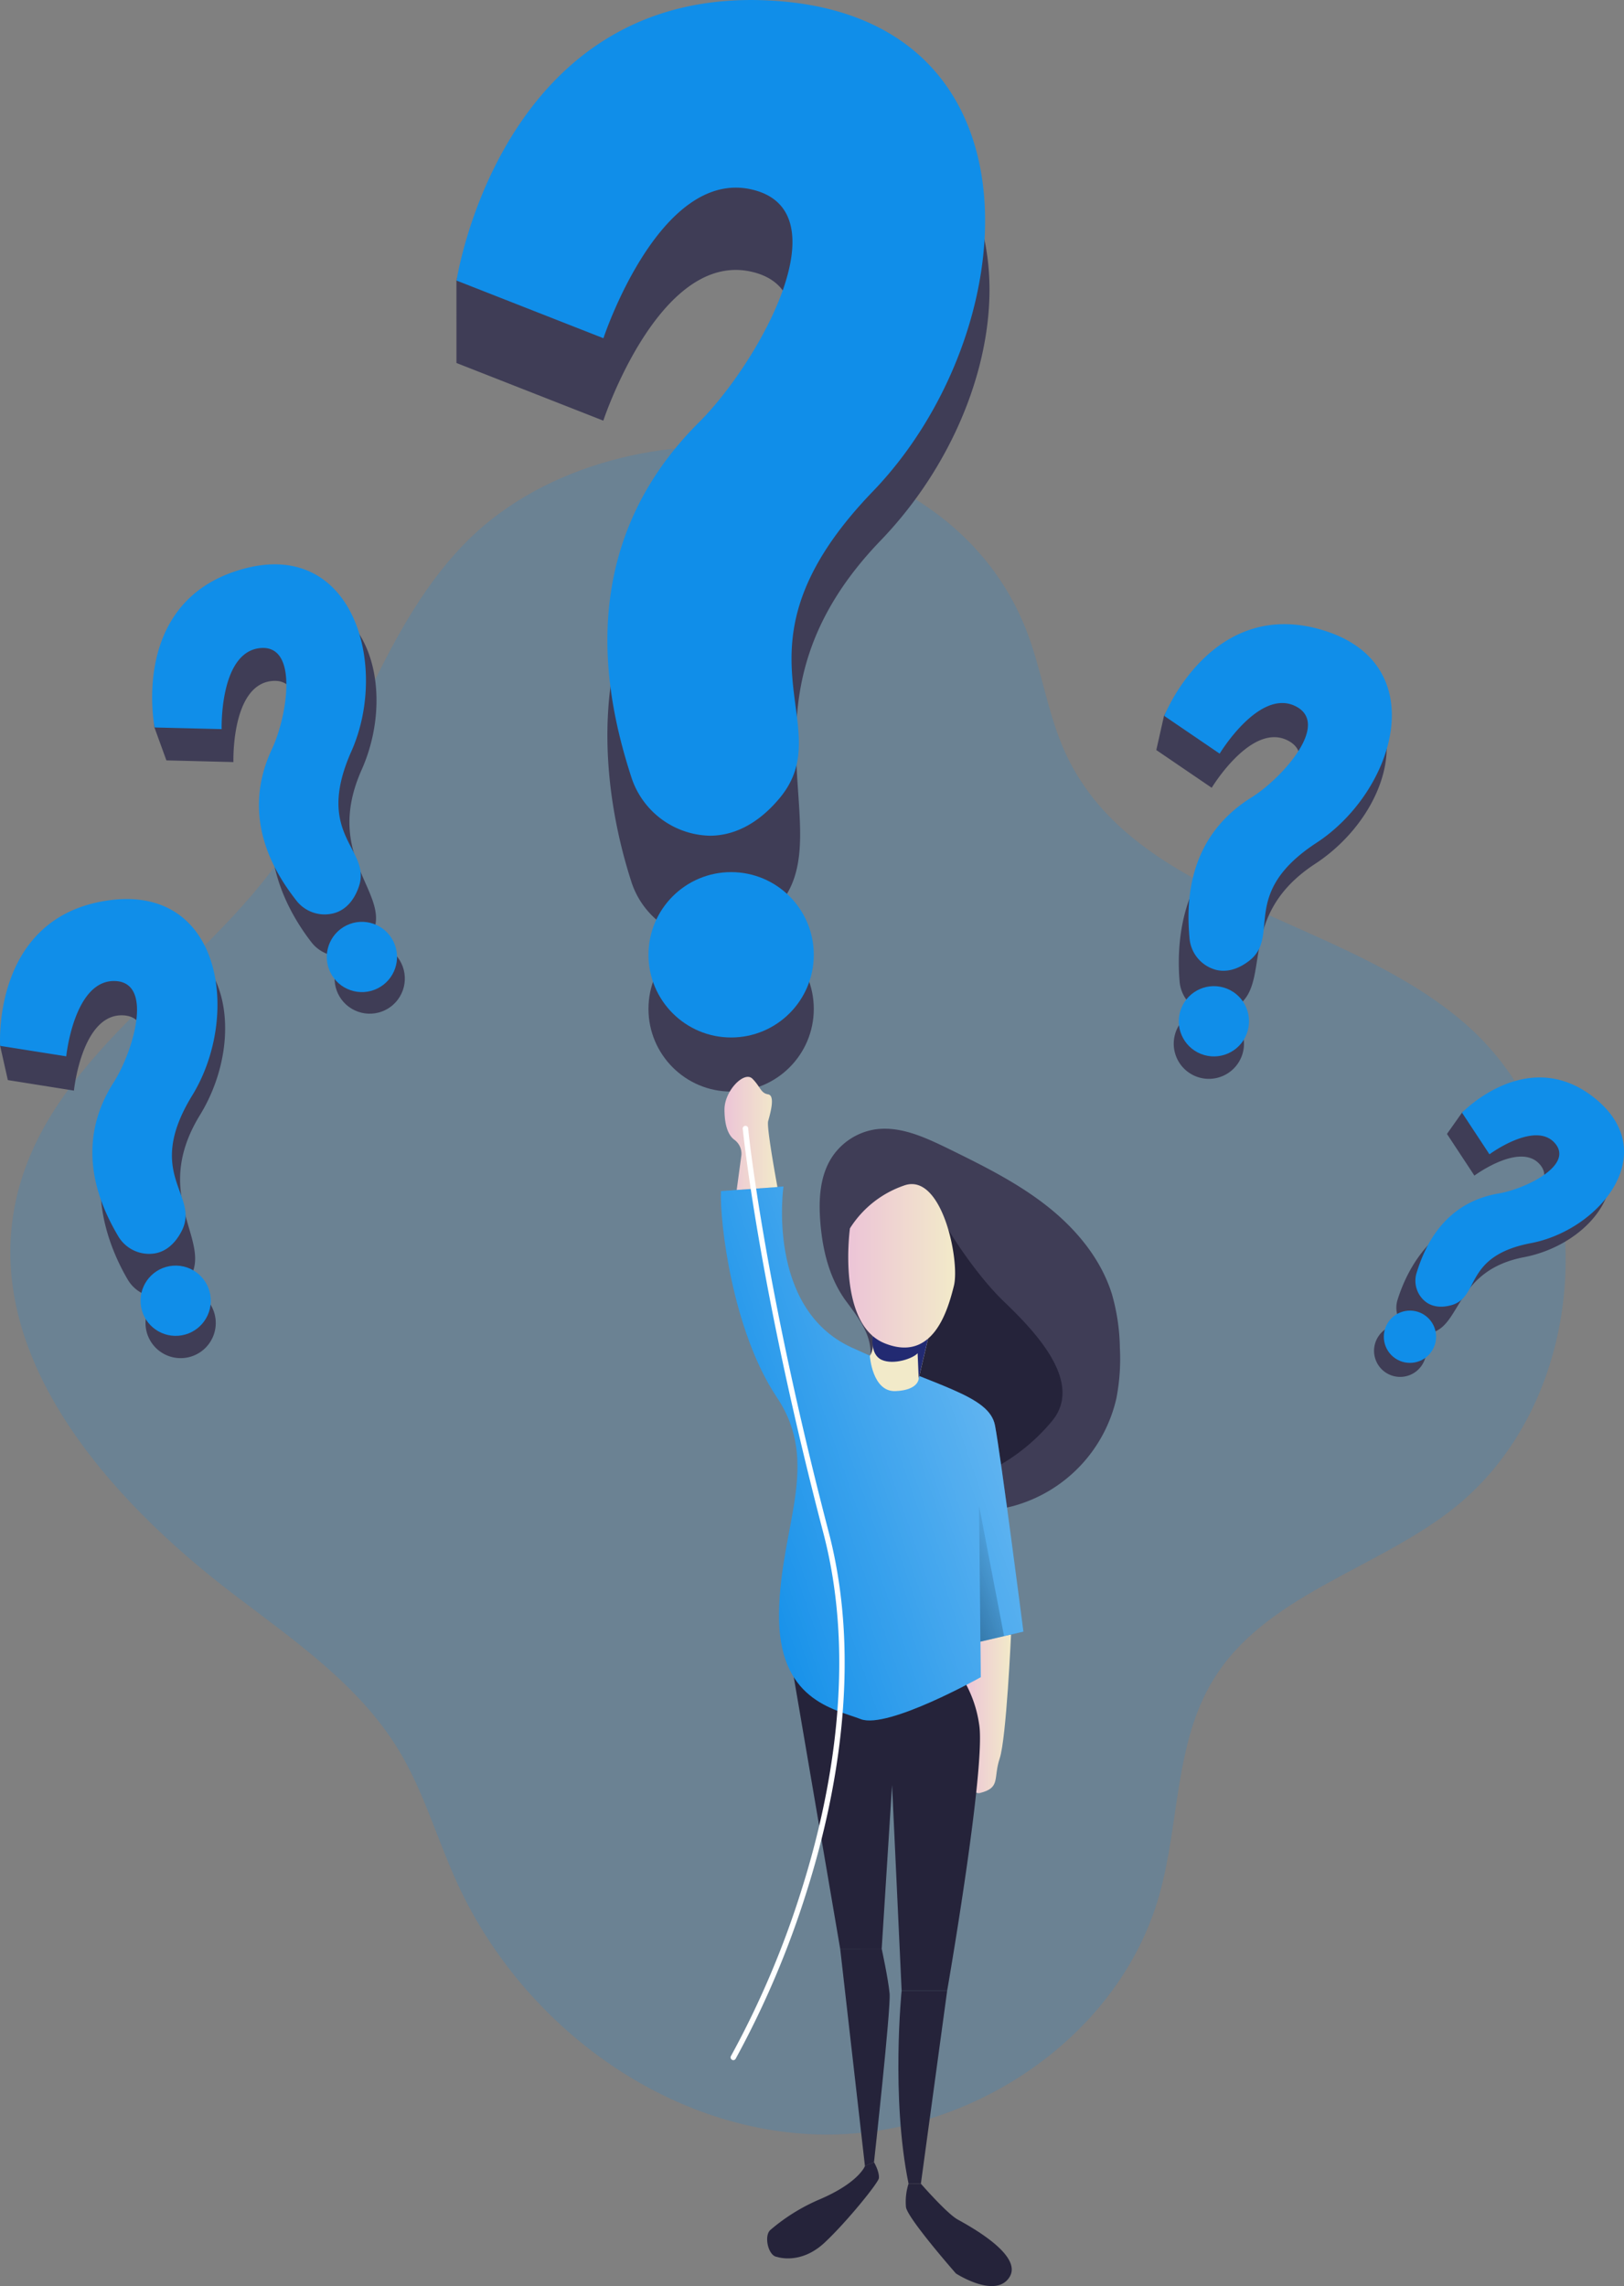 <svg id="Layer_1" data-name="Layer 1" xmlns="http://www.w3.org/2000/svg" xmlns:xlink="http://www.w3.org/1999/xlink" viewBox="0 0 422.61 594.72"><rect x="0" y="0" width="422.61" height="594.72" fill="#808080" stroke="none"/><defs><linearGradient id="linear-gradient" x1="471.91" y1="448.11" x2="483.86" y2="448.11" gradientUnits="userSpaceOnUse"><stop offset="0" stop-color="#ecc4d7"/><stop offset="0.42" stop-color="#efd4d1"/><stop offset="1" stop-color="#f2eac9"/></linearGradient><linearGradient id="linear-gradient-2" x1="401.28" y1="390.68" x2="629.44" y2="311.95" gradientUnits="userSpaceOnUse"><stop offset="0" stop-color="#fff"/><stop offset="0" stop-color="#fff" stop-opacity="0"/><stop offset="0.99" stop-color="#fff"/></linearGradient><linearGradient id="linear-gradient-3" x1="461.61" y1="332.57" x2="453.59" y2="352.99" xlink:href="#linear-gradient"/><linearGradient id="linear-gradient-4" x1="441.49" y1="331.58" x2="469.3" y2="331.58" xlink:href="#linear-gradient"/><linearGradient id="linear-gradient-5" x1="486.63" y1="310.85" x2="486.63" y2="310.85" xlink:href="#linear-gradient"/><linearGradient id="linear-gradient-6" x1="409.29" y1="297.13" x2="423.07" y2="297.13" xlink:href="#linear-gradient"/><linearGradient id="linear-gradient-7" x1="265.63" y1="405.63" x2="206.42" y2="429.54" gradientUnits="userSpaceOnUse"><stop offset="0" stop-color="#fff"/><stop offset="0" stop-opacity="0"/><stop offset="1"/></linearGradient></defs><title>32. Baloon</title><path d="M341.24,144.13c-22.17,23.14-29.54,56.75-48.36,82.69-22,30.34-60.06,51.17-68,87.82C216.18,355,248.71,392,281.52,417c15.8,12.05,32.77,23.67,43.05,40.67,6.43,10.64,9.85,22.78,15,34.1,16.34,36.13,52.45,63.7,92.06,65.71s80.11-24.15,90.84-62.32c5.24-18.66,3.93-39.54,14.08-56,13.28-21.59,41.17-28.25,61.34-43.6,38.58-29.34,40.71-95.19,4.11-127-32.09-27.86-85.77-31.51-103.81-70-4.89-10.43-6.28-22.16-10.56-32.85C465.36,110.12,379.46,104.23,341.24,144.13Z" transform="translate(-220.76 -2.28)" fill="#108ee9" opacity="0.18"/><circle cx="190.26" cy="262.46" r="21.51" fill="#3f3d56"/><path d="M483.86,427.49s-1.21,27-2.95,32.23.33,7.63-5.13,9-3.54-28.06-3.54-28.06l1.84-11.28Z" transform="translate(-220.76 -2.28)" fill="url(#linear-gradient)"/><path d="M426.77,435.34l12.63,73.93h10.8l2.7-42.59,2.49,53.47h11.85s10.19-58.57,8.31-69.35a31.51,31.51,0,0,0-3.31-10.17Z" transform="translate(-220.76 -2.28)" fill="#25233a"/><path d="M434.22,320.08c-.44-5.71-.13-11.78,2.94-16.61a16.52,16.52,0,0,1,11.21-7.36c6.57-1,13,2,19,4.9,8.8,4.32,17.66,8.68,25.4,14.67s14.39,13.84,17.32,23.19a53.22,53.22,0,0,1,2.09,14,54,54,0,0,1-.91,13.2,37.76,37.76,0,0,1-26.83,28c-15,3.9-32.09-1.61-45.66,5.84a6.31,6.31,0,0,1-3,1.1,3.68,3.68,0,0,1-3.18-2.63,8.3,8.3,0,0,1,0-4.34,23.11,23.11,0,0,1,6.39-11.62c4.14-4.05,9.66-6.39,14.18-10a4.39,4.39,0,0,0,1.68-2.12c.54-2-1.54-3.65-3.45-4.39s-4.19-1.4-4.95-3.29c-.62-1.53,0-3.23.43-4.83,1.73-7-2-11.7-5.85-16.89C436.56,334.9,434.78,327.4,434.22,320.08Z" transform="translate(-220.76 -2.28)" fill="#3f3d56"/><path d="M467.52,322.15s6.74,11.27,14.49,18.73,20.95,20.87,12.54,31.05A50,50,0,0,1,475.78,386l-17.07-17.15v-28Z" transform="translate(-220.76 -2.28)" fill="#25233a"/><path d="M408.36,312.14l16.28-1.21s-4.57,31.6,17.65,41.86,35.89,12.4,37.4,20.32,7.39,53.63,7.39,53.63l-11.19,2.61L475.55,394l.43,44.59s-24.24,13.6-31.22,10.92-21.63-4.91-21.28-27.63,11-38.8-.56-56.09S408.06,320.33,408.36,312.14Z" transform="translate(-220.76 -2.28)" fill="#108ee9"/><path d="M408.36,312.14l16.28-1.21s-4.57,31.6,17.65,41.86,35.89,12.4,37.4,20.32,7.39,53.63,7.39,53.63l-11.19,2.61L475.55,394l.43,44.59s-24.24,13.6-31.22,10.92-21.63-4.91-21.28-27.63,11-38.8-.56-56.09S408.06,320.33,408.36,312.14Z" transform="translate(-220.76 -2.28)" fill="url(#linear-gradient-2)"/><path d="M447.12,355s.62,9.4,6.66,9.17,6.05-3.25,6.05-3.25l3.84-16.38-16.55,1S449,352.48,447.12,355Z" transform="translate(-220.76 -2.28)" fill="url(#linear-gradient-3)"/><path d="M447.87,349.84s-.76,4.84,2.35,6.21,8.12-.35,9.33-1.73l.28,6.56,2.8-11.95Z" transform="translate(-220.76 -2.28)" fill="#222a72"/><path d="M441.94,321.83s-3.49,24.88,9.05,29.91,16.38-8.47,18-14.95-3.07-29.7-13-26.09A27,27,0,0,0,441.94,321.83Z" transform="translate(-220.76 -2.28)" fill="url(#linear-gradient-4)"/><path d="M486.63,310.85" transform="translate(-220.76 -2.28)" fill="url(#linear-gradient-5)"/><path d="M412.47,311.84s1.17-8.7,1.2-8.86a4.48,4.48,0,0,0-1.86-4.23c-1.2-.9-2.52-3-2.52-7.85s5.14-10.1,7.26-8,2.13,3.76,4.1,4.07.45,5.31,0,7,2.42,17.11,2.42,17.11Z" transform="translate(-220.76 -2.28)" fill="url(#linear-gradient-6)"/><polygon points="254.79 391.76 261.29 425.63 255.13 427.07 254.79 391.76" fill="url(#linear-gradient-7)"/><path d="M455.39,520.15s-2.81,27.7,1.8,50.21h3.21l6.84-50.21Z" transform="translate(-220.76 -2.28)" fill="#25233a"/><path d="M494.55,507.15" transform="translate(-220.76 -2.28)" fill="#222a72"/><path d="M439.4,509.27l6.44,56.49,2.36-1s4.42-40,4.06-43.86-2.06-11.65-2.06-11.65Z" transform="translate(-220.76 -2.28)" fill="#25233a"/><path d="M448.2,564.78s1.43,2.42,1.27,4.14c-.12,1.18-8.28,11.3-14.11,16.76-6.3,5.9-12.41,3.72-12.41,3.72-2.28-.23-3.46-5.47-1.72-7a49.53,49.53,0,0,1,12.64-7.88c10.45-4.42,12-8.8,12-8.8Z" transform="translate(-220.76 -2.28)" fill="#25233a"/><path d="M457.19,570.36a15.45,15.45,0,0,0-.67,6.09c.4,2.93,13,17.27,13,17.27s10.32,6.7,13.94.94-10.68-13.4-13.52-15-9.54-9.29-9.54-9.29Z" transform="translate(-220.76 -2.28)" fill="#25233a"/><path d="M385,231.49a21.93,21.93,0,0,0,20.48,15.39c5.75,0,12.22-2.19,18.22-9.44,16-19.32-13.45-53.37,26.22-94.54s43.8-114.15-27.45-119c-54.41-3.68-76.67,30.16-82.93,51.34V96.71l38.22,15S392.38,67.35,416.45,73s1.4,45.43-13.79,60.55C369.19,166.88,378.87,212.44,385,231.49Z" transform="translate(-220.76 -2.28)" fill="#3f3d56"/><path d="M385,204.3a22,22,0,0,0,20.48,15.39c5.75,0,12.22-2.61,18.22-9.85,16-19.33-15.49-38.54,24.19-79.71S493.75,7.32,422.5,2.5s-82.93,72.77-82.93,72.77l38.22,15s14.59-44.31,38.66-38.68,1.4,45.42-13.79,60.55C369.19,145.44,378.87,185.25,385,204.3Z" transform="translate(-220.76 -2.28)" fill="#108ee9"/><circle cx="190.26" cy="248.39" r="21.51" fill="#108ee9"/><circle cx="316.98" cy="256.88" r="9.14" transform="translate(-270.72 432.97) rotate(-64.95)" fill="#3f3d56"/><path d="M301.77,247.36a9.35,9.35,0,0,0,10.42,3.18c2.3-.82,4.56-2.65,5.91-6.42,3.58-10-13.12-19.37-3.23-41.58s.94-52-28.22-43.56c-22.28,6.42-26.27,23.17-25.7,32.55l3.11,8.56,17.44.44s-.6-19.83,9.84-21.07,7.15,17.95,3.27,26.2C286.07,223.84,296.55,240.64,301.77,247.36Z" transform="translate(-220.76 -2.28)" fill="#3f3d56"/><path d="M297.83,236.49a9.31,9.31,0,0,0,10.41,3.18c2.31-.82,4.51-2.81,5.85-6.58,3.59-10-11.77-13.15-1.89-35.36s.51-55.72-28.66-47.31S261,191.53,261,191.53l17.44.43s-.59-19.82,9.84-21.06,7.15,17.95,3.27,26.19C283,215.27,292.6,229.77,297.83,236.49Z" transform="translate(-220.76 -2.28)" fill="#108ee9"/><circle cx="314.94" cy="251.25" r="9.14" transform="translate(-299.15 161.74) rotate(-26.08)" fill="#108ee9"/><path d="M276.7,344.53a9.14,9.14,0,1,1-10.89-7A9.13,9.13,0,0,1,276.7,344.53Z" transform="translate(-220.76 -2.28)" fill="#3f3d56"/><path d="M253.94,335.06a9.32,9.32,0,0,0,9.91,4.52c2.39-.51,4.88-2,6.7-5.58,4.87-9.48-10.46-20.93,2.25-41.65s7.76-51.39-22.26-46.88c-22.93,3.44-29.08,19.52-29.74,28.89l2,8.9L240,286s2-19.73,12.52-19.59,4.73,18.73-.19,26.39C241.46,309.69,249.65,327.72,253.94,335.06Z" transform="translate(-220.76 -2.28)" fill="#3f3d56"/><path d="M251.46,323.77a9.33,9.33,0,0,0,9.91,4.52c2.39-.51,4.83-2.2,6.66-5.75,4.87-9.48-9.95-14.58,2.76-35.3s7.81-55.18-22.21-50.67-27.78,37.79-27.78,37.79L238,277.08s2-19.73,12.52-19.59,4.73,18.73-.19,26.39C239.51,300.79,247.16,316.43,251.46,323.77Z" transform="translate(-220.76 -2.28)" fill="#108ee9"/><circle cx="266.49" cy="340.65" r="9.14" transform="translate(-245.4 18.52) rotate(-4.27)" fill="#108ee9"/><path d="M544.25,275.84a9.14,9.14,0,1,1-6.88-10.95A9.15,9.15,0,0,1,544.25,275.84Z" transform="translate(-220.76 -2.28)" fill="#3f3d56"/><path d="M527.72,257.56a9.32,9.32,0,0,0,7,8.32c2.37.56,5.27.25,8.44-2.18,8.45-6.49-.51-23.39,19.83-36.69s29-43.15-.09-51.9c-22.2-6.69-34.64,5.22-39.24,13.41l-2,8.88,14.42,9.82s10.25-17,19.69-12.36-3.73,18.95-11.46,23.78C527.28,229.28,527,249.08,527.72,257.56Z" transform="translate(-220.76 -2.28)" fill="#3f3d56"/><path d="M530.3,246.29a9.31,9.31,0,0,0,7,8.32c2.38.57,5.32.08,8.49-2.35,8.45-6.49-2.77-17.44,17.58-30.74S594,175,565,166.22s-41.27,22.3-41.27,22.3l14.42,9.82s10.25-17,19.69-12.37-3.73,19-11.45,23.79C529.31,220.4,529.55,237.82,530.3,246.29Z" transform="translate(-220.76 -2.28)" fill="#108ee9"/><circle cx="536.67" cy="267.97" r="9.14" transform="translate(-131.52 665.24) rotate(-68.3)" fill="#108ee9"/><path d="M590.66,357.61a6.79,6.79,0,1,1-1.63-9.47A6.79,6.79,0,0,1,590.66,357.61Z" transform="translate(-220.76 -2.28)" fill="#3f3d56"/><path d="M584.46,340.37a6.93,6.93,0,0,0,2.49,7.7,7.22,7.22,0,0,0,6.42.89c7.65-2.07,6.26-16.23,24-19.63s32.13-21.48,14.61-35.72c-13.37-10.87-25.29-6.2-30.77-1.87l-3.91,5.53,7.14,10.84s11.85-8.78,17-2.94-7.92,12-14.6,13.12C592.16,320.79,586.35,334.32,584.46,340.37Z" transform="translate(-220.76 -2.28)" fill="#3f3d56"/><path d="M589.42,333.34a6.94,6.94,0,0,0,2.49,7.71c1.47,1.06,3.63,1.56,6.49.78,7.65-2.07,3-12.77,20.79-16.16s34.23-23.35,16.71-37.59-34.68,3.66-34.68,3.66l7.14,10.83s11.85-8.78,17-2.93-7.92,12-14.6,13.12C596.07,315.26,591.31,327.3,589.42,333.34Z" transform="translate(-220.76 -2.28)" fill="#108ee9"/><circle cx="587.68" cy="350.06" r="6.8" transform="translate(-254.25 634.23) rotate(-55.54)" fill="#108ee9"/><path d="M411.61,538.23a.7.7,0,0,1-.36-.1.71.71,0,0,1-.26-1,238.22,238.22,0,0,0,18.45-43.52c7.42-23.55,14.42-58.7,5.6-92.44-17-64.95-20.94-104.83-21-105.23a.72.72,0,0,1,.65-.78.71.71,0,0,1,.77.64c0,.4,4,40.18,20.94,105,8.91,34.08,1.86,69.53-5.63,93.27a240.84,240.84,0,0,1-18.56,43.77A.72.72,0,0,1,411.61,538.23Z" transform="translate(-220.76 -2.28)" fill="#fff"/></svg>